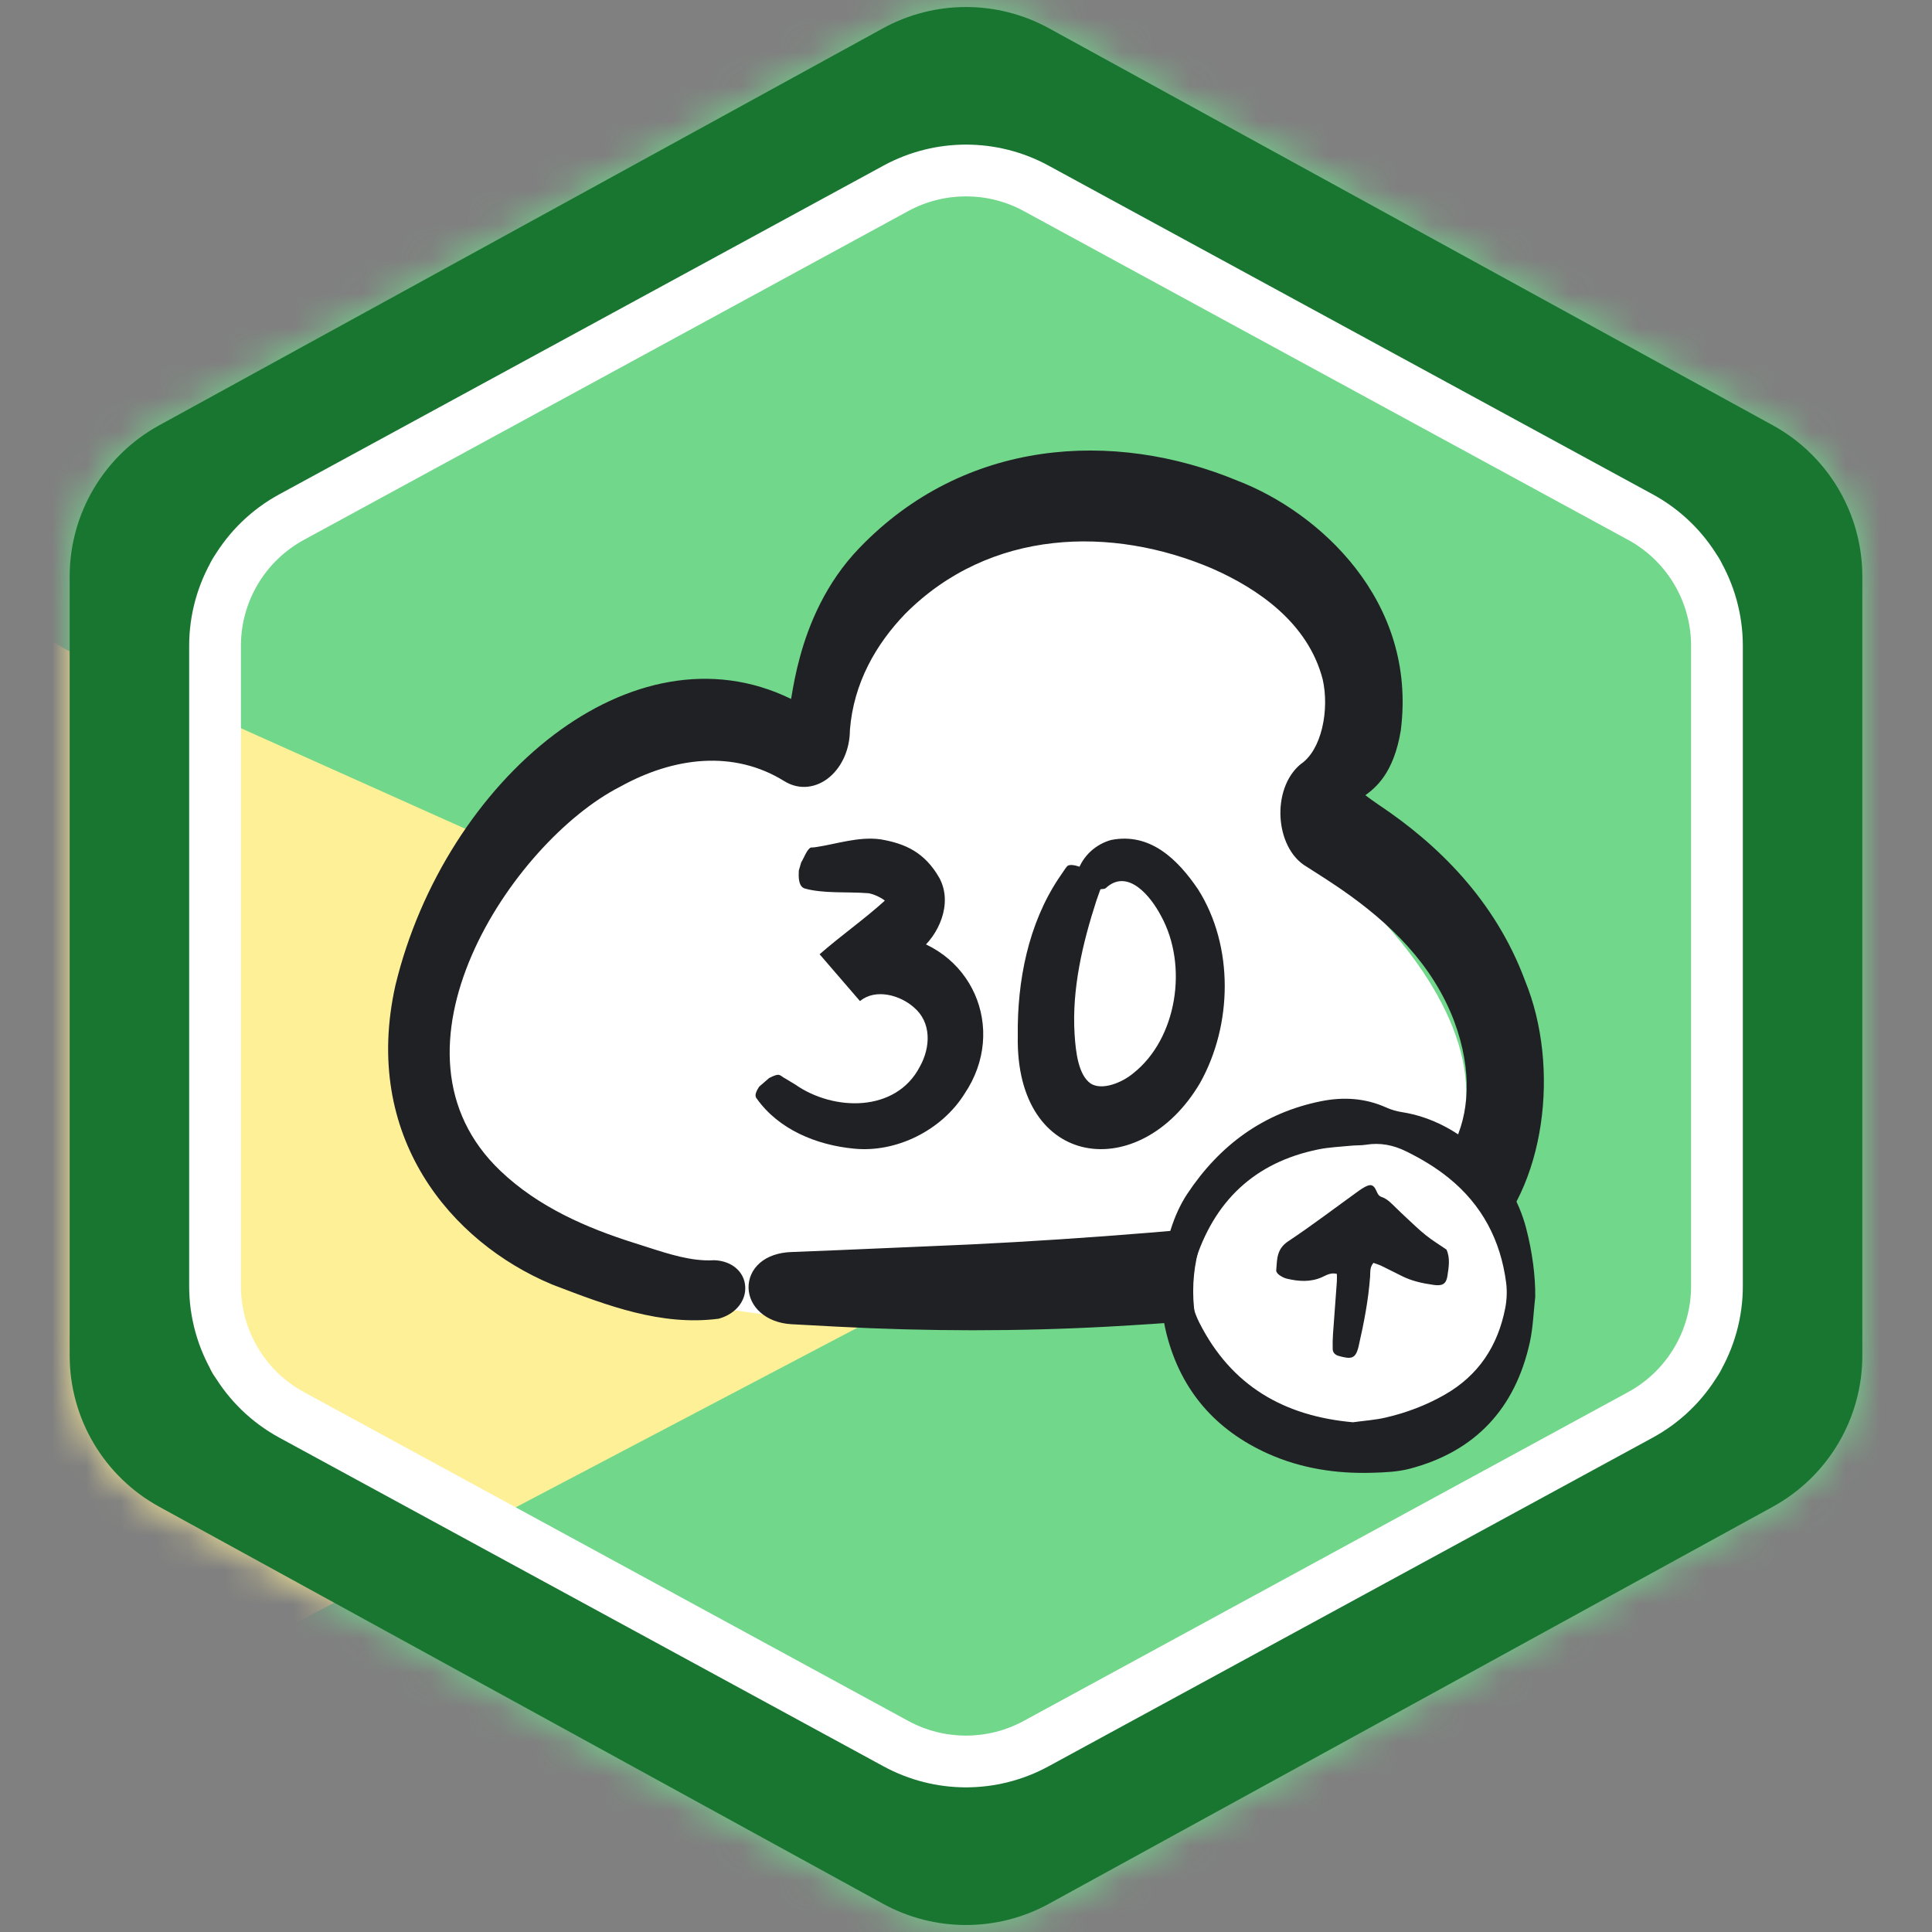 <svg width="56" height="56" viewBox="0 0 56 56" fill="none" xmlns="http://www.w3.org/2000/svg">
<rect x="0" y="0" width="56" height="56" fill="#808080" stroke="none"/>
<mask id="mask0_1235_66589" style="mask-type:alpha" maskUnits="userSpaceOnUse" x="2" y="0" width="52" height="56">
<path d="M29.683 2.134L50.664 13.642C51.784 14.256 52.481 15.432 52.481 16.71V39.29C52.481 40.568 51.784 41.744 50.664 42.358L29.683 53.866C28.635 54.441 27.365 54.441 26.317 53.866L5.336 42.358C4.216 41.744 3.519 40.568 3.519 39.29V16.71C3.519 15.432 4.216 14.256 5.336 13.642L26.317 2.134C27.365 1.559 28.635 1.559 29.683 2.134Z" fill="white" stroke="black" stroke-width="3"/>
</mask>
<g mask="url(#mask0_1235_66589)">
<rect x="-2" y="-1.75" width="60" height="60" fill="#FEF097"/>
<g style="mix-blend-mode:multiply">
<path d="M68.161 15.72C71.033 14.21 74.413 16.568 73.987 19.785L64.087 94.681C63.774 97.049 61.469 98.617 59.152 98.038L11.517 86.129C10.253 85.813 9.222 84.901 8.754 83.684L-1.723 56.446C-2.451 54.552 -1.646 52.413 0.15 51.469L68.161 15.72Z" fill="#71D78A"/>
</g>
<g style="mix-blend-mode:multiply">
<path d="M18.987 -17.262C19.817 -18.621 21.375 -19.358 22.953 -19.137L47.772 -15.674C48.864 -15.522 49.845 -14.925 50.483 -14.025L60.141 -0.39C60.695 0.392 60.95 1.347 60.859 2.302L57.464 37.948C57.205 40.674 54.345 42.339 51.846 41.218L2.146 18.939C-0.053 17.953 -0.888 15.26 0.369 13.204L18.987 -17.262Z" fill="#71D78A"/>
</g>
</g>
<path d="M32.565 37.785C17.937 39.885 13.377 35.162 12.926 32.538C11.232 29.165 14.957 23.917 17.666 22.043C19.833 20.544 22.407 21.418 23.422 22.043C23.422 20.793 23.896 17.995 25.793 16.795C28.163 15.296 29.856 14.546 35.951 16.42C40.827 17.92 39.563 22.792 38.321 25.041C42.497 28.415 47.193 35.687 32.565 37.785Z" fill="white"/>
<path d="M23.227 24.99C23.297 24.883 23.393 24.607 23.504 24.566C23.557 24.566 23.607 24.56 23.662 24.552C24.233 24.468 24.879 24.243 25.514 24.327C26.236 24.448 26.804 24.704 27.228 25.448C27.631 26.195 27.207 27.126 26.611 27.584L26.265 27.884C25.824 28.27 25.376 28.645 24.926 29.016L23.756 27.659C24.335 27.175 25.137 26.987 25.865 27.091C28.175 27.396 29.223 29.832 27.956 31.706C27.298 32.758 25.988 33.418 24.753 33.294C23.66 33.19 22.566 32.737 21.931 31.838C21.887 31.783 21.872 31.697 22.007 31.495L22.294 31.247C22.621 31.083 22.577 31.164 22.767 31.265L23.045 31.432C24.168 32.219 25.967 32.245 26.657 30.927C26.982 30.351 27 29.627 26.488 29.198C26.087 28.841 25.379 28.648 24.935 29.011L23.765 27.653C24.361 27.131 25.063 26.636 25.645 26.108C25.678 26.068 25.672 26.074 25.669 26.094C25.669 26.111 25.681 26.157 25.686 26.16C25.681 26.079 25.294 25.889 25.145 25.889C24.593 25.843 23.85 25.909 23.308 25.748C23.139 25.673 23.145 25.411 23.154 25.232L23.227 24.984V24.99Z" fill="#202124"/>
<path d="M31.628 25.318C31.792 25.497 31.866 25.605 31.897 25.679C31.924 25.754 31.889 25.787 31.875 25.835L31.779 26.106C31.38 27.34 31.067 28.657 31.147 29.969C31.18 30.5 31.257 31.155 31.611 31.405C31.938 31.618 32.52 31.385 32.847 31.11C34.114 30.112 34.449 27.991 33.652 26.546C33.347 25.966 32.705 25.192 32.089 25.709C32.007 25.793 32.004 25.748 31.773 25.796L31.413 25.784C31.125 25.658 31.163 25.488 31.235 25.267C31.386 24.795 31.776 24.466 32.207 24.347C33.342 24.123 34.144 24.915 34.732 25.787C35.765 27.427 35.729 29.703 34.784 31.391C33.059 34.321 29.432 33.912 29.501 30.038C29.479 28.427 29.809 26.779 30.685 25.461L30.872 25.186C30.908 25.145 30.924 25.088 31.001 25.076C31.081 25.064 31.204 25.082 31.422 25.172L31.628 25.318Z" fill="#202124"/>
<path d="M42.937 36.184C41.326 37.699 39.401 37.876 37.656 38.037L37.656 38.037C37.553 38.046 37.45 38.056 37.348 38.066L37.346 38.066C35.609 38.218 33.87 38.356 32.121 38.453C29.495 38.595 26.867 38.591 24.246 38.453L22.94 38.383C22.197 38.34 21.711 37.877 21.697 37.33C21.691 37.062 21.803 36.8 22.026 36.606C22.247 36.415 22.562 36.302 22.954 36.29L22.955 36.29L24.251 36.238L26.845 36.127C30.297 35.993 33.73 35.725 37.176 35.376L37.288 35.365L37.288 35.365C38.125 35.283 38.892 35.208 39.622 35.018L39.629 35.016L39.636 35.015C40.75 34.792 41.633 34.145 42.113 33.216C42.593 32.287 42.683 31.047 42.156 29.616C41.534 27.96 40.296 26.754 38.856 25.763C38.591 25.581 38.149 25.295 37.883 25.128C37.391 24.846 37.15 24.256 37.117 23.698C37.084 23.135 37.256 22.512 37.707 22.144L37.714 22.139L37.722 22.134C38 21.938 38.211 21.566 38.323 21.1C38.433 20.64 38.438 20.125 38.338 19.688C37.913 18.056 36.468 17.065 35.135 16.479C32.229 15.237 28.699 15.322 26.24 17.79C25.389 18.673 24.741 19.801 24.635 21.161C24.633 21.723 24.402 22.221 24.049 22.521C23.686 22.828 23.185 22.926 22.724 22.636C21.278 21.742 19.551 21.927 17.97 22.806L17.962 22.81C16.416 23.601 14.611 25.521 13.672 27.696C12.735 29.865 12.686 32.211 14.51 33.943C15.602 34.984 17.002 35.591 18.366 36.022C18.486 36.06 18.605 36.098 18.723 36.136L18.723 36.136C19.405 36.356 20.051 36.564 20.68 36.529L20.692 36.528L20.704 36.528C21.221 36.548 21.571 36.866 21.6 37.283C21.629 37.688 21.346 38.071 20.857 38.216L20.838 38.222L20.818 38.225C19.158 38.439 17.585 37.837 16.074 37.259L15.995 37.228C13.068 36.003 10.482 32.94 11.461 28.562L11.462 28.558C12.175 25.602 13.911 22.92 16.061 21.294C18.129 19.731 20.613 19.128 22.93 20.259L22.945 20.172C22.991 19.896 23.062 19.496 23.19 19.03C23.445 18.1 23.93 16.898 24.91 15.883C27.957 12.711 32.281 12.443 35.868 13.933C38.218 14.834 41.083 17.399 40.603 21.168L40.602 21.177C40.5 21.79 40.32 22.207 40.12 22.501C39.921 22.792 39.712 22.95 39.576 23.049L39.587 23.058C39.67 23.124 39.792 23.21 39.966 23.33C41.653 24.456 43.337 26.081 44.207 28.433C44.719 29.684 44.867 31.187 44.66 32.587C44.453 33.987 43.886 35.313 42.937 36.184Z" fill="#202124"/>
<path d="M39.238 42.083C41.808 42.083 43.891 40 43.891 37.43C43.891 34.86 41.808 32.777 39.238 32.777C36.669 32.777 34.585 34.86 34.585 37.43C34.585 40 36.669 42.083 39.238 42.083Z" fill="white"/>
<path d="M44.5 37.59C44.45 38.028 44.437 38.474 44.344 38.902C43.919 40.836 42.757 42.071 40.869 42.57C40.516 42.663 40.138 42.679 39.77 42.689C38.73 42.72 37.712 42.564 36.758 42.137C35.244 41.458 34.23 40.314 33.813 38.666C33.555 37.642 33.623 36.62 33.94 35.621C34.052 35.267 34.209 34.914 34.412 34.607C35.35 33.192 36.623 32.256 38.288 31.92C38.934 31.79 39.566 31.826 40.177 32.1C40.322 32.165 40.48 32.212 40.636 32.236C42.343 32.5 43.808 33.952 44.236 35.6C44.42 36.309 44.505 36.997 44.5 37.59H44.5ZM39.217 41.225C39.539 41.18 39.861 41.16 40.172 41.087C40.769 40.948 41.339 40.733 41.876 40.426C42.852 39.869 43.416 39.016 43.63 37.916C43.676 37.68 43.687 37.425 43.657 37.186C43.498 35.949 42.955 34.921 41.989 34.141C41.61 33.835 41.196 33.588 40.759 33.373C40.384 33.188 40.003 33.114 39.592 33.181C39.45 33.204 39.303 33.194 39.159 33.209C38.84 33.241 38.516 33.253 38.203 33.318C36.365 33.695 35.182 34.814 34.62 36.627C34.437 37.219 34.485 37.786 34.763 38.337C35.695 40.182 37.232 41.048 39.216 41.225H39.217Z" fill="#202124"/>
<path d="M38.751 36.924C38.567 36.879 38.443 36.964 38.318 37.02C37.984 37.168 37.645 37.144 37.304 37.064C37.224 37.046 37.145 37.002 37.078 36.955C37.036 36.926 36.988 36.867 36.992 36.824C37.019 36.514 36.994 36.209 37.338 35.98C38.039 35.514 38.706 35.005 39.388 34.514C39.444 34.473 39.503 34.435 39.566 34.402C39.733 34.314 39.812 34.336 39.892 34.511C39.927 34.587 39.954 34.663 40.042 34.693C40.227 34.756 40.342 34.895 40.472 35.018C40.572 35.114 40.67 35.211 40.773 35.305C40.956 35.474 41.134 35.649 41.33 35.805C41.514 35.952 41.719 36.077 41.927 36.22C42.039 36.465 41.994 36.731 41.953 36.992C41.918 37.215 41.809 37.28 41.556 37.244C41.242 37.2 40.933 37.134 40.649 36.994C40.445 36.895 40.245 36.789 40.04 36.691C39.968 36.656 39.889 36.635 39.809 36.605C39.697 36.739 39.723 36.876 39.713 37.004C39.664 37.682 39.534 38.347 39.383 39.011C39.296 39.395 39.167 39.403 38.805 39.303C38.696 39.273 38.632 39.204 38.629 39.101C38.625 38.956 38.628 38.809 38.638 38.664C38.673 38.16 38.713 37.657 38.749 37.153C38.755 37.076 38.75 36.997 38.75 36.924L38.751 36.924Z" fill="#202124"/>
<path fill-rule="evenodd" clip-rule="evenodd" d="M49.462 15.834L28.481 4.326C28.181 4.162 27.819 4.162 27.519 4.326L6.538 15.834C6.218 16.009 6.019 16.346 6.019 16.711V39.29C6.019 39.655 6.218 39.991 6.538 40.167L27.519 51.675C27.819 51.839 28.181 51.839 28.481 51.675L49.462 40.167C49.782 39.991 49.981 39.655 49.981 39.29V16.711C49.981 16.346 49.782 16.009 49.462 15.834ZM30.404 0.819C28.907 -0.002 27.093 -0.002 25.595 0.819L4.615 12.327C3.014 13.205 2.019 14.885 2.019 16.711V39.29C2.019 41.116 3.014 42.796 4.615 43.674L25.595 55.182C27.093 56.003 28.907 56.003 30.404 55.182L51.385 43.674C52.986 42.796 53.981 41.116 53.981 39.29V16.711C53.981 14.885 52.986 13.205 51.385 12.327L30.404 0.819Z" fill="#197631"/>
<path fill-rule="evenodd" clip-rule="evenodd" d="M47.189 15.647L29.673 6.117C28.63 5.55 27.37 5.55 26.327 6.117L8.811 15.647C7.684 16.259 6.983 17.439 6.983 18.721V37.278C6.983 38.56 7.684 39.739 8.811 40.352L26.327 49.882C27.37 50.449 28.63 50.449 29.673 49.882L47.189 40.352C48.316 39.739 49.017 38.56 49.017 37.278V18.721C49.017 17.439 48.316 16.259 47.189 15.647ZM30.39 4.799C28.9 3.989 27.101 3.989 25.611 4.799L8.094 14.329C6.485 15.204 5.483 16.89 5.483 18.721V37.278C5.483 39.109 6.485 40.794 8.094 41.67L25.611 51.199C27.101 52.01 28.9 52.01 30.39 51.199L47.906 41.67C49.515 40.794 50.517 39.109 50.517 37.278V18.721C50.517 16.89 49.515 15.204 47.906 14.329L30.39 4.799Z" fill="white"/>
</svg>
